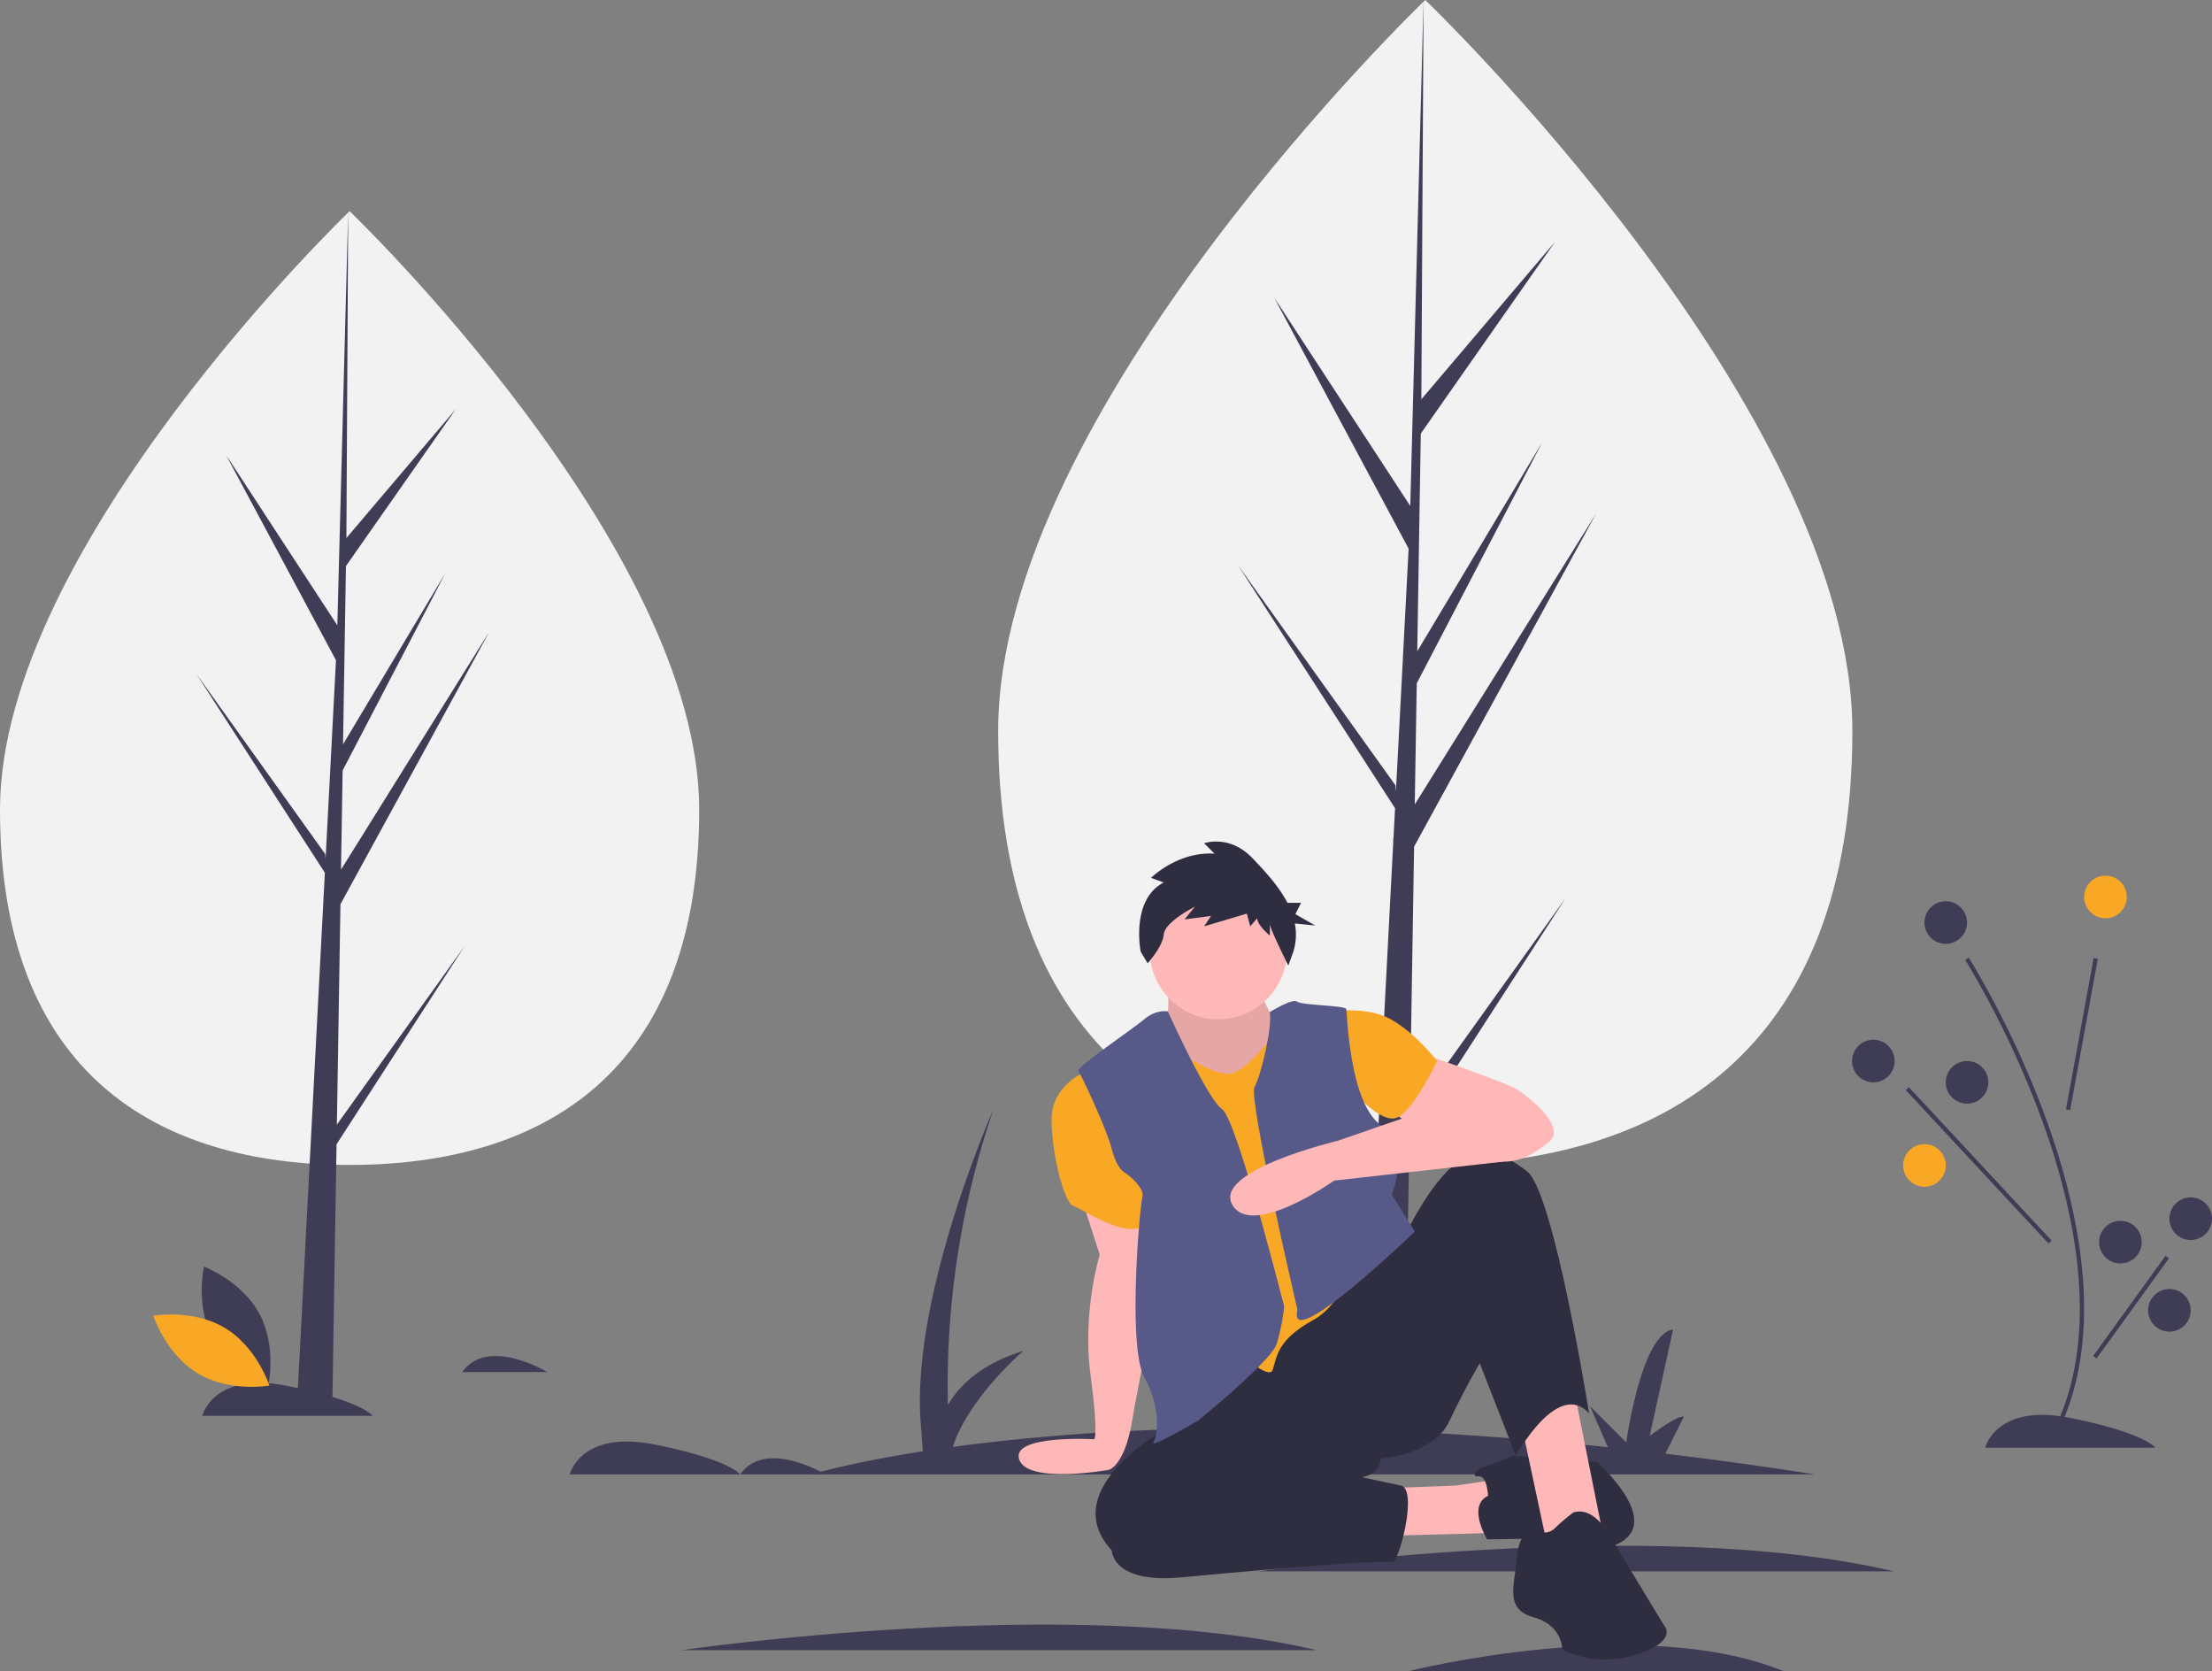 <svg id="ffb37006-6823-47d5-b4b5-21f07e9e71a0" data-name="Layer 1" xmlns="http://www.w3.org/2000/svg" width="1038.483" height="784.406" viewBox="0 0 1038.483 784.406"><rect x="0" y="0" width="1038.483" height="784.406" fill="#808080" stroke="none"/><title>a_moment_to_relax</title><path d="M348.242,749.776s5-21,40-14,40,14,40,14Z" transform="translate(-80.758 -57.797)" fill="#3f3d56"/><path d="M175.742,722.276s5-21,40-14,40,14,40,14Z" transform="translate(-80.758 -57.797)" fill="#3f3d56"/><path d="M468.242,749.776s-28-17-40,0Z" transform="translate(-80.758 -57.797)" fill="#3f3d56"/><path d="M337.742,701.776s-28-17-40,0Z" transform="translate(-80.758 -57.797)" fill="#3f3d56"/><path d="M180.667,686.157c8.336,15.46,26.028,22.096,26.028,22.096s4.177-18.429-4.159-33.888-26.028-22.096-26.028-22.096S172.331,670.697,180.667,686.157Z" transform="translate(-80.758 -57.797)" fill="#3f3d56"/><path d="M186.397,681.07c15.05,9.055,20.846,27.04,20.846,27.04s-18.605,3.305-33.655-5.75-20.846-27.04-20.846-27.04S171.347,672.016,186.397,681.07Z" transform="translate(-80.758 -57.797)" fill="#f9a826"/><path d="M1012.742,737.276s5-21,40-14,40,14,40,14Z" transform="translate(-80.758 -57.797)" fill="#3f3d56"/><path d="M932.742,749.776q-36.476-5.71-70.143-9.714l8.643-17.286c-3-1-16,9-16,9l11-50c-15,2-22,53-22,53l-17-17,8.368,19.247c-68.681-7.217-127.947-9.469-177.766-8.952l7.397-14.795c-3-1-16,9-16,9l11-50c-15,2-22,53-22,53l-17-17,8.863,20.386a997.848,997.848,0,0,0-102.023,8.216c7.382-22.996,33.159-45.102,33.159-45.102-19.821,6.166-30.132,16.212-35.469,25.525a401.561,401.561,0,0,1,21.469-139.025s-40,90-34,150l.761,10.658c-34.799,5.429-52.261,10.842-52.261,10.842Z" transform="translate(-80.758 -57.797)" fill="#3f3d56"/><path d="M671.742,795.276s184-27,298,0" transform="translate(-80.758 -57.797)" fill="#3f3d56"/><path d="M400.742,832.276s184-27,298,0" transform="translate(-80.758 -57.797)" fill="#3f3d56"/><path d="M741.742,842.203s108.98-27.639,176.5,0" transform="translate(-80.758 -57.797)" fill="#3f3d56"/><path d="M1046.13,731.235l-1.777-.918c23.082-44.624,10.739-102.575-3.679-143.332a439.291,439.291,0,0,0-37.278-78.675l1.69-1.068a441.537,441.537,0,0,1,37.472,79.075C1057.11,627.447,1069.54,685.976,1046.13,731.235Z" transform="translate(-80.758 -57.797)" fill="#3f3d56"/><rect x="1021.652" y="542.276" width="72.18" height="1.999" transform="matrix(0.18, -0.984, 0.984, 0.18, 252.432, 1428.342)" fill="#3f3d56"/><rect x="1008.741" y="555.6" width="2.001" height="98.351" transform="translate(-222.21 792.104) rotate(-42.94)" fill="#3f3d56"/><rect x="1052.237" y="670.276" width="58.009" height="2" transform="translate(-176.975 1096.476) rotate(-54.137)" fill="#3f3d56"/><circle cx="988.483" cy="420.979" r="10" fill="#f9a826"/><circle cx="879.483" cy="497.979" r="10" fill="#3f3d56"/><circle cx="923.483" cy="507.979" r="10" fill="#3f3d56"/><circle cx="903.483" cy="546.979" r="10" fill="#f9a826"/><circle cx="1028.483" cy="571.979" r="10" fill="#3f3d56"/><circle cx="995.483" cy="582.979" r="10" fill="#3f3d56"/><circle cx="1018.483" cy="614.979" r="10" fill="#3f3d56"/><circle cx="913.483" cy="432.979" r="10" fill="#3f3d56"/><path d="M409.021,437.768c0,123.61-73.484,166.77-164.132,166.77s-164.132-43.16-164.132-166.77S244.89,156.907,244.89,156.907,409.021,314.158,409.021,437.768Z" transform="translate(-80.758 -57.797)" fill="#f2f2f2"/><polygon points="158.153 527.833 159.833 424.383 229.79 296.4 160.097 408.154 160.852 361.639 209.067 269.044 161.052 349.329 161.052 349.329 162.412 265.669 214.04 191.952 162.625 252.514 163.474 99.11 158.138 302.188 158.576 293.811 106.085 213.464 157.735 309.893 152.844 403.327 152.698 400.847 92.185 316.294 152.515 409.608 151.903 421.293 151.794 421.469 151.844 422.428 139.435 659.478 156.014 659.478 158.003 537.037 218.185 443.952 158.153 527.833" fill="#3f3d56"/><path d="M950.405,400.919c0,151.011-89.774,203.739-200.516,203.739S549.374,551.93,549.374,400.919,749.89,57.797,749.89,57.797,950.405,249.907,950.405,400.919Z" transform="translate(-80.758 -57.797)" fill="#f2f2f2"/><polygon points="661.827 523.761 663.88 397.378 749.345 241.024 664.202 377.552 665.126 320.725 724.028 207.605 665.37 305.687 665.37 305.687 667.03 203.481 730.104 113.423 667.291 187.409 668.329 0 661.809 248.096 662.345 237.861 598.218 139.704 661.317 257.508 655.341 371.654 655.164 368.625 581.236 265.329 654.94 379.328 654.192 393.603 654.059 393.818 654.12 394.99 638.96 684.589 659.214 684.589 661.645 535.005 735.167 421.285 661.827 523.761" fill="#3f3d56"/><path d="M587.926,618.414l9.137,28.282s-8.267,26.541-4.351,56.128,1.74,30.457,1.74,30.457-39.126-2.252-35.21,9.495,42.172,4.863,42.172,4.863,7.347-1.978,10.828-22.863,12.232-61.111,12.232-61.111l-8.229-37.975Z" transform="translate(-80.758 -57.797)" fill="#ffb8b8"/><path d="M590.971,560.545s-16.534,6.091-16.534,22.625,6.091,39.159,10.007,40.464,30.022,19.144,34.808,6.527S590.971,560.545,590.971,560.545Z" transform="translate(-80.758 -57.797)" fill="#f9a826"/><polygon points="648.575 698.544 683.383 697.239 709.925 693.323 702.093 719.429 637.698 721.169 648.575 698.544" fill="#ffb8b8"/><path d="M779.37,759.822s-.435-9.572-4.351-9.137-1.305-3.481,2.176-4.351,13.488-5.221,13.488-5.221L830.277,743.723s25.671,22.625,15.229,34.808-37.419,1.305-37.419,1.305l-29.152.435S769.363,764.608,779.37,759.822Z" transform="translate(-80.758 -57.797)" fill="#2f2e41"/><polygon points="714.276 668.522 726.893 727.696 753 722.475 738.206 648.507 722.542 640.24 714.276 668.522" fill="#ffb8b8"/><path d="M644.924,718.922s-73.097,33.068-42.205,66.57c0,0,0,15.664,32.633,12.618s95.722-8.702,98.768-6.962,12.618-34.373,4.351-36.113-18.274-3.916-18.274-3.916,8.702-1.305,8.702-8.702c0,0,24.801-1.74,32.197-17.404s14.358-27.411,14.358-27.411l16.969,43.51s19.58-36.113,34.373-20.015c0,0-16.534-103.989-29.152-113.561s-21.32-12.618-33.068-3.916-22.625,30.892-22.625,30.892Z" transform="translate(-80.758 -57.797)" fill="#2f2e41"/><path d="M819.399,767.654a98.038,98.038,0,0,0-8.702,7.397c-3.481,3.481-8.267,1.74-8.702,0s-8.267,1.305-9.137,13.923-6.091,23.931,7.832,27.846,13.488,15.229,13.488,15.229a46.934,46.934,0,0,0,35.243,2.175c19.58-6.527,12.618-13.488,12.618-13.488l-26.106-43.075S828.972,764.608,819.399,767.654Z" transform="translate(-80.758 -57.797)" fill="#2f2e41"/><path d="M747.173,551.843s41.77,14.358,46.121,17.404,23.931,17.404,14.358,24.801-17.404,12.183-36.113,6.527-39.594-23.06-39.594-23.06Z" transform="translate(-80.758 -57.797)" fill="#ffb8b8"/><path d="M705.403,532.699s16.534-3.046,28.282,3.481,21.755,19.58,21.755,19.58-10.878,23.06-18.709,26.541S714.54,568.377,714.54,568.377Z" transform="translate(-80.758 -57.797)" fill="#f9a826"/><path d="M629.26,520.081s.435,16.969-1.305,18.709,20.885,53.082,45.686,30.457,5.656-31.762,5.656-31.762-9.137-16.969-8.702-18.709-40.464,0-40.464,0Z" transform="translate(-80.758 -57.797)" fill="#ffb8b8"/><path d="M629.26,520.081s.435,16.969-1.305,18.709,20.885,53.082,45.686,30.457,5.656-31.762,5.656-31.762-9.137-16.969-8.702-18.709-40.464,0-40.464,0Z" transform="translate(-80.758 -57.797)" opacity="0.1"/><path d="M636.222,552.713s16.534,11.313,23.495,8.702,15.664-13.923,16.534-14.793,45.251,88.326,45.251,88.326-6.527,32.633-23.931,42.205-17.187,17.186-19.362,23.713-30.24-20.667-30.24-20.667l-17.839-75.708V558.37Z" transform="translate(-80.758 -57.797)" fill="#f9a826"/><path d="M629.043,532.481s-5.439-1.088-11.095,3.698-32.197,22.625-30.892,24.366,13.053,26.541,15.664,36.549,6.527,11.313,6.527,11.313,9.137,6.527,7.832,11.313-6.962,70.051.87,84.41,6.527,26.976,4.351,30.457,20.885-10.007,20.885-10.007,34.373-27.846,36.984-36.113a97.263,97.263,0,0,0,3.481-17.404s-22.19-87.89-29.152-92.677S629.043,532.481,629.043,532.481Z" transform="translate(-80.758 -57.797)" fill="#575a89"/><path d="M676.843,532.825s10.721-6.653,12.897-4.913,22.625,1.74,23.06,3.481,1.305,43.51,16.099,54.388,5.221,32.633,5.221,32.633l10.878,17.404s-59.173,56.994-55.258,37.419c.218-1.088,0-1.305,0-1.305s-23.06-98.768-20.015-103.989S678.304,539.043,676.843,532.825Z" transform="translate(-80.758 -57.797)" fill="#575a89"/><path d="M768.058,572.728,708.884,593.178s-58.739,13.923-49.602,30.022,47.861-11.313,47.861-11.313l78.8-8.829S817.224,576.644,768.058,572.728Z" transform="translate(-80.758 -57.797)" fill="#ffb8b8"/><circle cx="571.997" cy="446.185" r="32.197" fill="#ffb8b8"/><path d="M627.115,471.983l-5.956-2.166s12.453-12.453,29.779-11.37l-4.873-4.873s11.912-4.331,22.741,7.039c5.692,5.977,12.279,13.003,16.385,20.917h6.378l-2.662,5.324,9.317,5.324-9.563-.956a26.866,26.866,0,0,1-.905,13.789l-2.166,5.956s-8.663-17.326-8.663-19.492v5.414s-5.956-4.873-5.956-8.122l-3.249,3.79-1.624-5.956-20.033,5.956,3.249-4.873-12.453,1.624,4.873-5.956s-14.077,7.039-14.619,12.995c-.541,5.956-7.58,13.536-7.58,13.536l-3.249-5.414S611.413,480.105,627.115,471.983Z" transform="translate(-80.758 -57.797)" fill="#2f2e41"/></svg>
